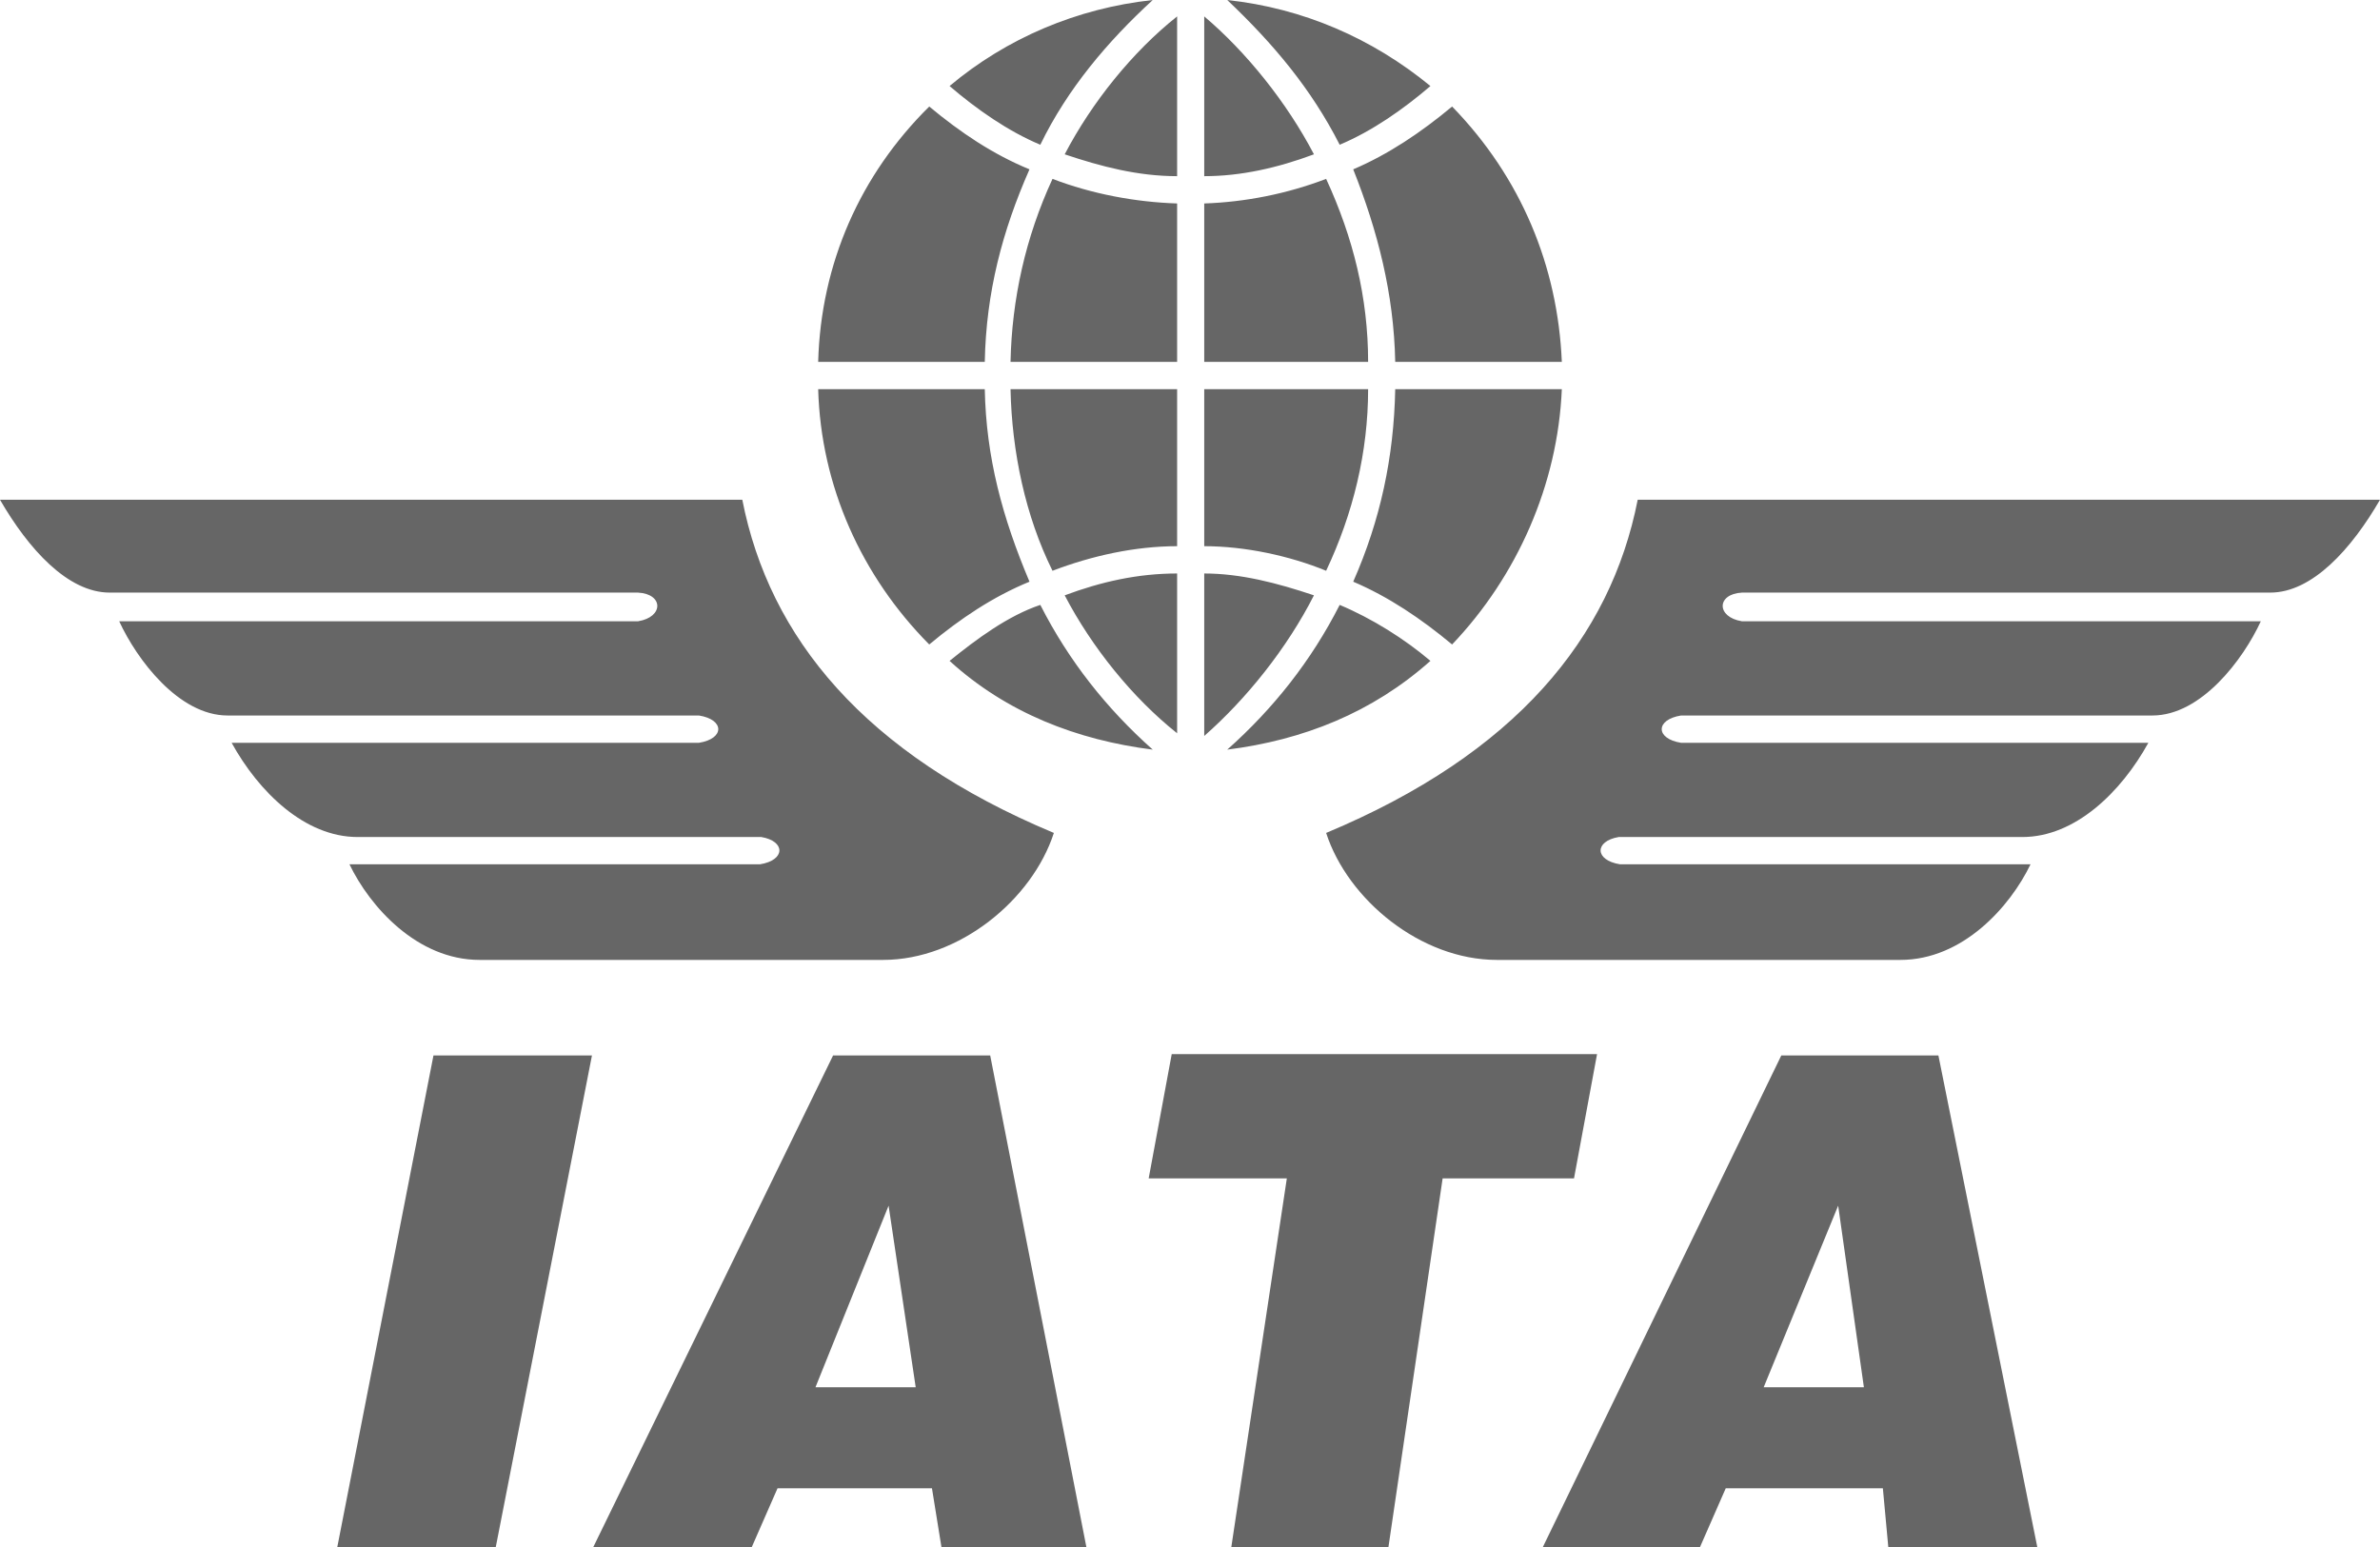 <svg width="100" height="65" viewBox="0 0 100 65" fill="none" xmlns="http://www.w3.org/2000/svg">
<path fill-rule="evenodd" clip-rule="evenodd" d="M14.172 65.001L18.213 44.348H24.872L20.831 65.001H14.172ZM34.263 58.289H38.475L37.336 50.658L34.263 58.289ZM24.929 65.001L35.003 44.348H41.605L45.646 65.001H39.556L39.158 62.534H32.669L31.588 65.001H24.929ZM51.736 65.001L54.069 49.511H48.264L49.232 44.291H67.103L66.135 49.511H60.615L58.338 65.001H51.736ZM74.104 58.289H78.315L77.234 50.658L74.104 58.289ZM64.826 65.001L74.844 44.348H81.446L85.6 65.001H79.34L79.112 62.534H72.51L71.429 65.001H64.826ZM100 20.998H68.811C67.672 26.793 63.688 31.669 55.72 34.997C56.631 37.808 59.704 40.332 62.891 40.332H79.852C82.47 40.332 84.462 38.094 85.316 36.316H68.071C66.989 36.144 66.989 35.341 68.014 35.169H84.974C87.194 35.169 89.129 33.276 90.267 31.21H70.632C69.55 31.038 69.55 30.235 70.632 30.063H90.438C92.487 30.063 94.252 27.711 94.992 26.104H73.193C72.112 25.932 72.112 24.957 73.193 24.899H95.39C97.154 24.899 98.805 23.064 100 20.998ZM0 20.998H31.189C32.328 26.793 36.312 31.669 44.28 34.997C43.369 37.808 40.296 40.332 37.109 40.332H20.148C17.53 40.332 15.538 38.094 14.684 36.316H31.929C33.011 36.144 33.011 35.341 31.986 35.169H15.026C12.806 35.169 10.871 33.276 9.732 31.21H29.368C30.45 31.038 30.45 30.235 29.368 30.063H9.562C7.513 30.063 5.748 27.711 5.009 26.104H26.807C27.888 25.932 27.888 24.957 26.807 24.899H4.61C2.846 24.899 1.195 23.064 0 20.998ZM39.898 3.615C41.036 4.591 42.345 5.508 43.711 6.082C44.849 3.73 46.557 1.722 48.435 0.001C45.248 0.345 42.288 1.607 39.898 3.615ZM34.377 15.204H41.377C41.434 12.278 42.117 9.696 43.256 7.115C41.719 6.484 40.353 5.566 39.044 4.476C36.141 7.344 34.491 11.073 34.377 15.204ZM49.459 8.549V15.204H42.459C42.516 12.565 43.085 9.983 44.223 7.516C45.874 8.147 47.695 8.492 49.459 8.549ZM60.102 3.615C58.964 4.591 57.655 5.508 56.289 6.082C55.094 3.73 53.5 1.837 51.565 0.001C54.752 0.345 57.655 1.607 60.102 3.615ZM65.623 15.204H58.623C58.566 12.335 57.883 9.696 56.858 7.115C58.338 6.484 59.704 5.566 61.013 4.476C63.916 7.459 65.453 11.188 65.623 15.204ZM50.598 8.549V15.204H57.484C57.484 12.508 56.858 9.983 55.72 7.516C54.069 8.147 52.305 8.492 50.598 8.549ZM39.898 27.768C41.036 26.85 42.345 25.875 43.711 25.416C44.906 27.768 46.5 29.776 48.435 31.497C45.248 31.095 42.288 29.948 39.898 27.768ZM34.377 16.351H41.377C41.434 19.22 42.117 21.744 43.256 24.441C41.719 25.072 40.353 25.989 39.044 27.079C36.198 24.211 34.491 20.425 34.377 16.351ZM49.459 22.949V16.351H42.459C42.516 18.99 43.085 21.687 44.223 23.982C45.874 23.351 47.695 22.949 49.459 22.949ZM60.102 27.768C59.021 26.85 57.655 25.989 56.289 25.416C55.094 27.768 53.5 29.776 51.565 31.497C54.752 31.095 57.655 29.948 60.102 27.768ZM65.623 16.351H58.623C58.566 19.22 57.997 21.859 56.858 24.441C58.338 25.072 59.704 25.989 61.013 27.079C63.745 24.211 65.453 20.367 65.623 16.351ZM50.598 22.949V16.351H57.484C57.484 18.99 56.858 21.572 55.72 23.982C54.183 23.351 52.305 22.949 50.598 22.949ZM49.459 0.689C47.581 2.181 45.874 4.304 44.735 6.484C46.272 7 47.809 7.402 49.459 7.402V0.689ZM50.598 0.689C52.362 2.181 54.069 4.304 55.208 6.484C53.671 7.057 52.134 7.402 50.598 7.402V0.689ZM49.459 30.809C47.581 29.317 45.874 27.194 44.735 25.014C46.272 24.441 47.809 24.096 49.459 24.096V30.809ZM50.598 30.923C52.362 29.374 54.069 27.252 55.208 25.014C53.671 24.498 52.134 24.096 50.598 24.096V30.923Z" fill="#666666"/>
</svg>
